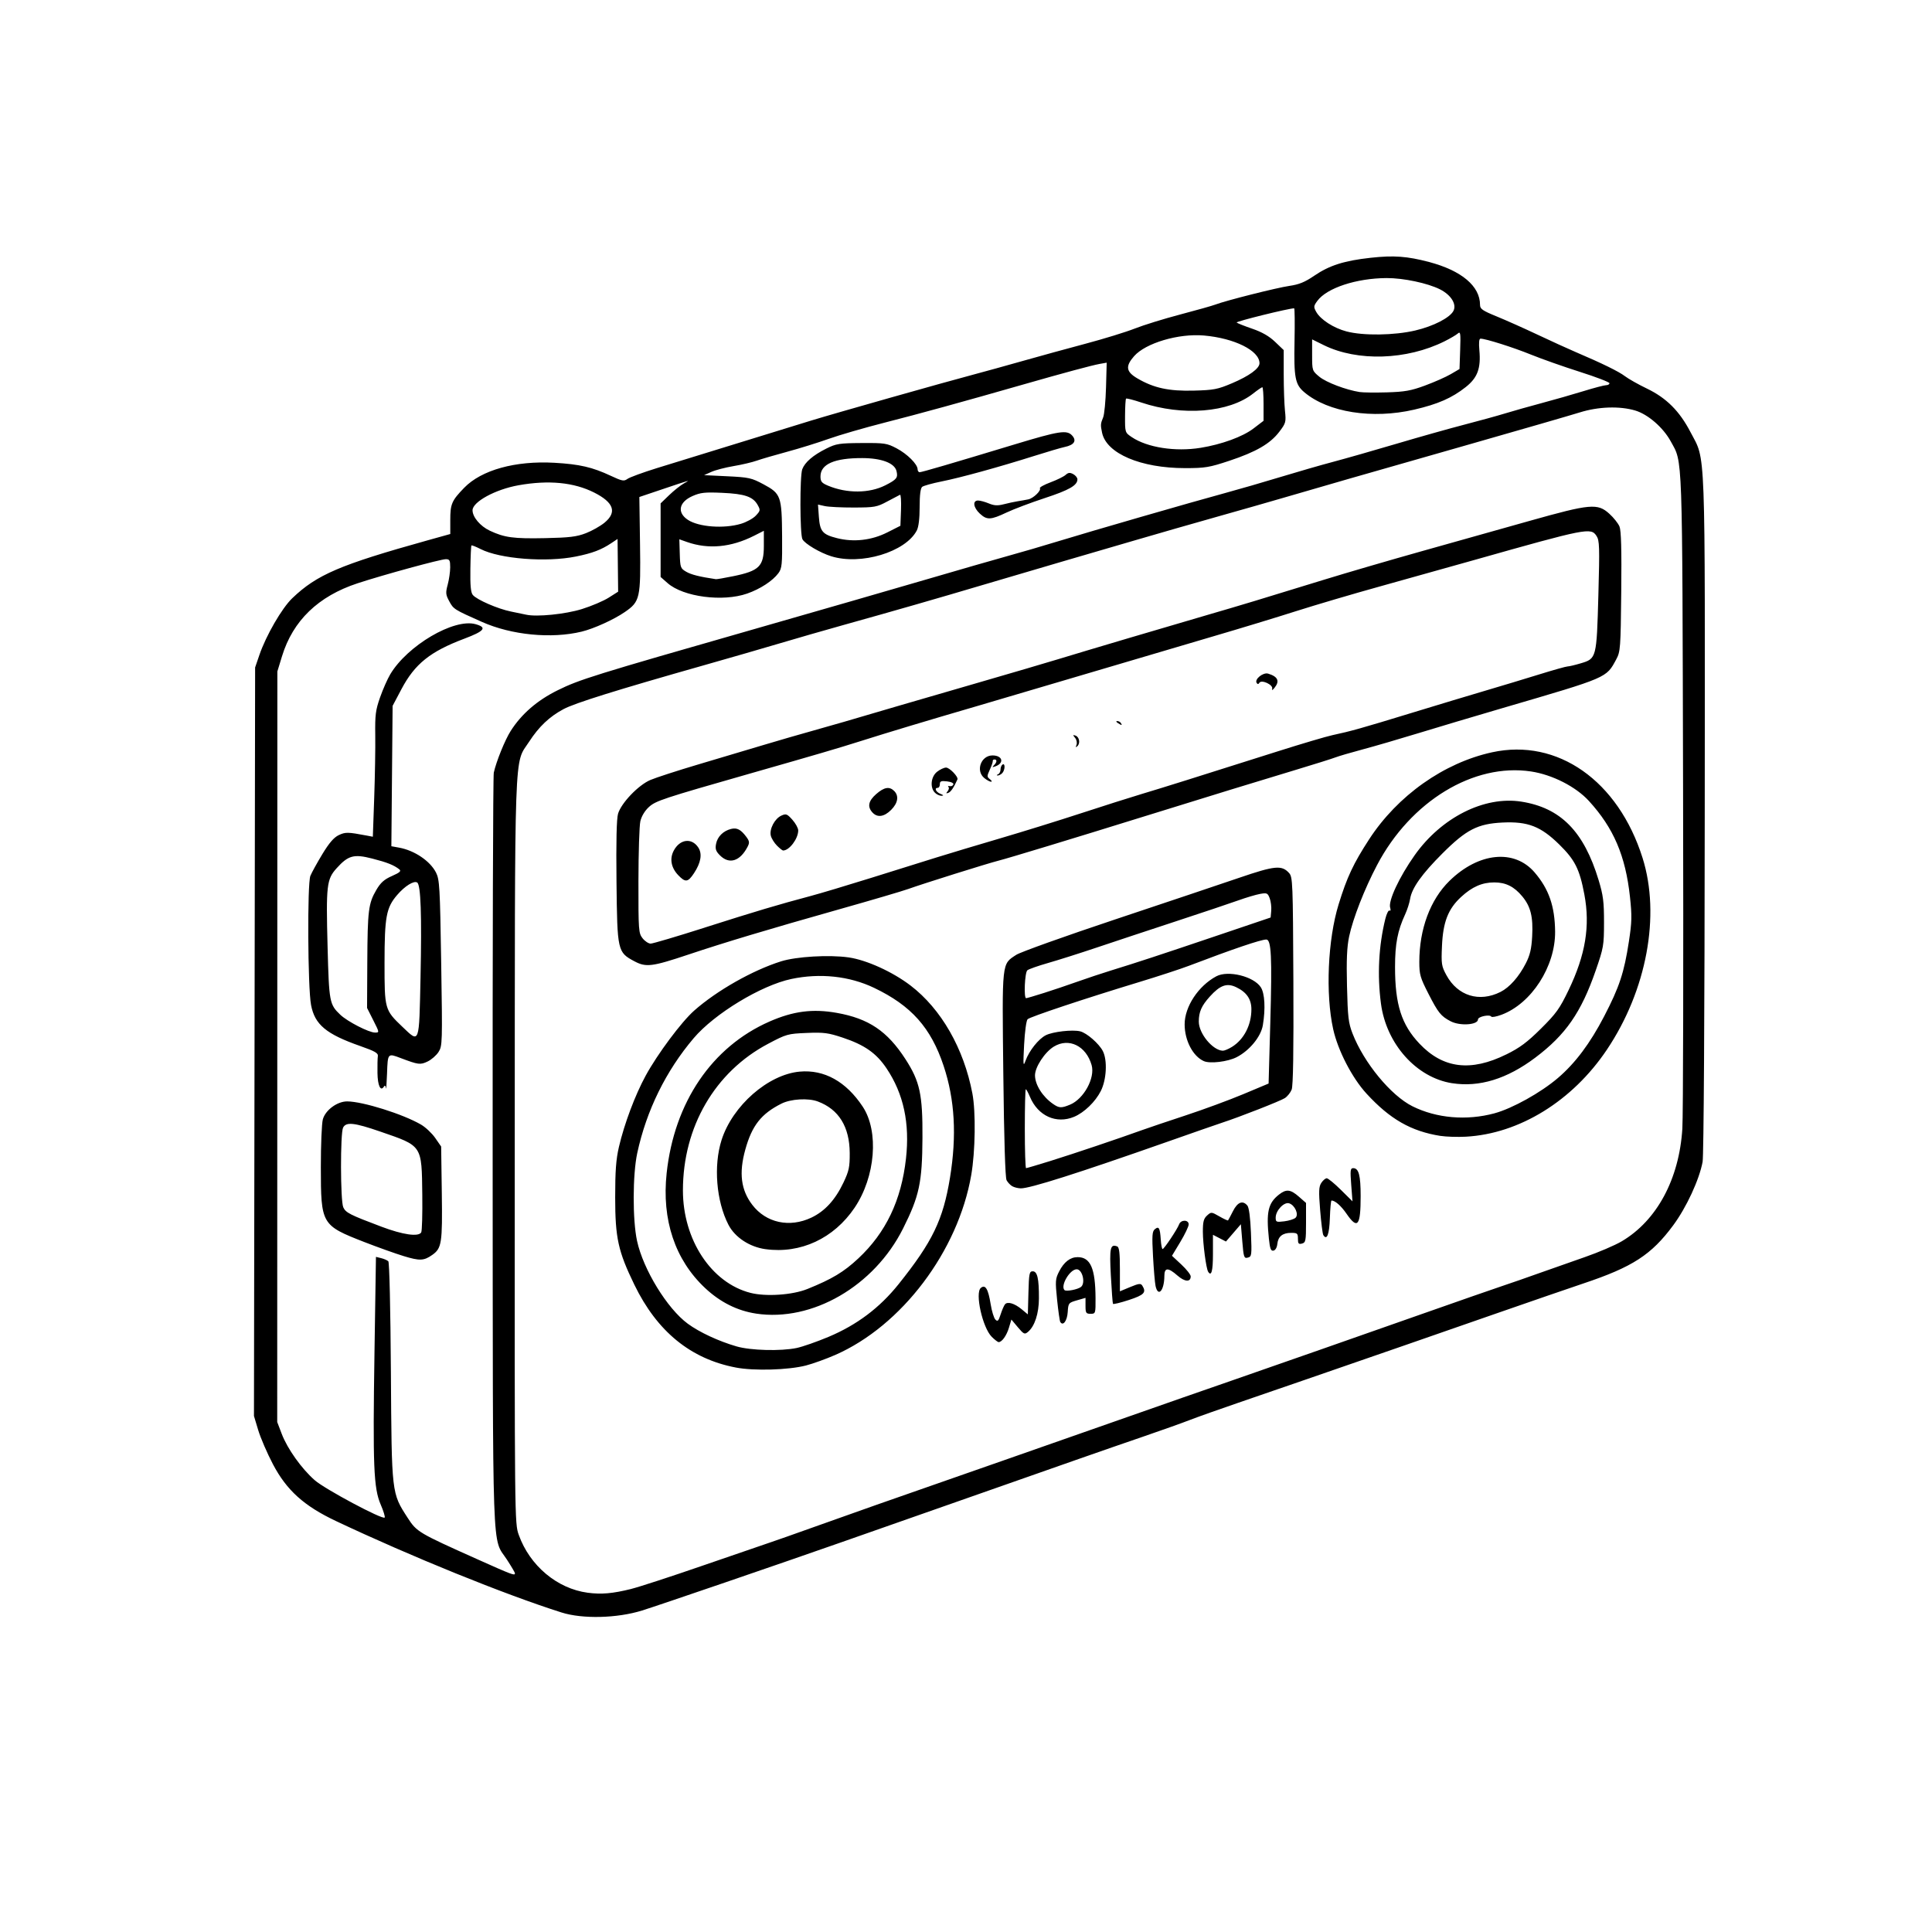<?xml version="1.0" encoding="UTF-8" standalone="no"?>
<!-- Created with Inkscape (http://www.inkscape.org/) -->

<svg
   class='stroke-white'
   width="166.911mm"
   height="166.911mm"
   viewBox="0 0 166.911 166.911"
   version="1.1"
   id="svg1"
   xml:space="preserve"
   sodipodi:docname="walkman.svg"
   inkscape:version="1.3.2 (091e20ef0f, 2023-11-25)"
   xmlns:inkscape="http://www.inkscape.org/namespaces/inkscape"
   xmlns:sodipodi="http://sodipodi.sourceforge.net/DTD/sodipodi-0.dtd"
   xmlns="http://www.w3.org/2000/svg"
   xmlns:svg="http://www.w3.org/2000/svg"><sodipodi:namedview
     id="namedview1"
     pagecolor="#ffffff"
     bordercolor="#000000"
     borderopacity="0.25"
     inkscape:showpageshadow="2"
     inkscape:pageopacity="0.0"
     inkscape:pagecheckerboard="0"
     inkscape:deskcolor="#d1d1d1"
     inkscape:document-units="mm"
     inkscape:zoom="0.53589645"
     inkscape:cx="356.41214"
     inkscape:cy="399.33088"
     inkscape:window-width="1920"
     inkscape:window-height="1008"
     inkscape:window-x="0"
     inkscape:window-y="35"
     inkscape:window-maximized="1"
     inkscape:current-layer="layer1" /><defs
     id="defs1" /><g
     inkscape:label="Layer 1"
     inkscape:groupmode="layer"
     id="layer1"
     transform="translate(-20.298,-40.6)"><path
       style="stroke-width:0.661;fill-opacity:1"
       d="m 68.812,179.907 c -4.904,-1.552 -12.984,-4.827 -19.488,-7.899 -2.763,-1.305 -4.263,-2.658 -5.447,-4.912 -0.497,-0.945 -1.068,-2.27 -1.271,-2.942 l -0.368,-1.223 0.05,-32.334 0.05,-32.334 0.372,-1.085 c 0.577,-1.682 1.942,-4.039 2.835,-4.894 2.127,-2.038 4.12,-2.891 11.688,-5.001 l 1.966,-0.548 V 85.538 c 0,-1.399 0.12,-1.679 1.196,-2.791 1.493,-1.543 4.427,-2.357 7.8,-2.166 2.174,0.124 3.276,0.378 4.871,1.125 0.977,0.457 1.14,0.488 1.439,0.269 0.185,-0.136 1.32,-0.552 2.521,-0.926 2.187,-0.68 9.756,-3.013 13.371,-4.121 2.09,-0.641 11.393,-3.277 14.07,-3.986 0.913,-0.242 2.801,-0.764 4.195,-1.16 1.394,-0.396 3.832,-1.065 5.418,-1.487 1.586,-0.422 3.501,-1.012 4.255,-1.31 0.754,-0.299 2.524,-0.846 3.933,-1.217 1.409,-0.371 2.771,-0.755 3.027,-0.854 0.888,-0.342 5.307,-1.457 6.395,-1.614 0.838,-0.121 1.34,-0.326 2.149,-0.878 1.31,-0.894 2.585,-1.3 4.881,-1.552 1.987,-0.219 3.15,-0.134 5.039,0.365 2.808,0.743 4.403,2.085 4.403,3.704 0,0.35 0.212,0.498 1.442,1 0.793,0.324 2.386,1.035 3.539,1.58 1.154,0.544 2.609,1.208 3.233,1.475 2.344,1 3.772,1.699 4.308,2.108 0.305,0.232 1.157,0.713 1.895,1.068 1.685,0.811 2.82,1.945 3.766,3.763 1.33,2.556 1.252,0.468 1.23,33.04 -0.012,17.333 -0.087,29.491 -0.184,30.005 -0.295,1.557 -1.396,3.933 -2.538,5.478 -1.888,2.554 -3.515,3.606 -7.777,5.031 -1.105,0.37 -4.527,1.549 -7.603,2.62 -3.076,1.071 -6.576,2.289 -7.778,2.705 -6.302,2.184 -11.767,4.071 -14.419,4.978 -1.634,0.559 -3.522,1.23 -4.195,1.491 -0.673,0.261 -2.443,0.892 -3.933,1.402 -1.49,0.51 -4.046,1.396 -5.68,1.97 -3.919,1.375 -16.693,5.857 -20.449,7.176 -5.378,1.888 -15.781,5.45 -17.255,5.909 -2.152,0.67 -5.14,0.743 -6.952,0.169 z m 6.03,-2.039 c 0.673,-0.167 3.426,-1.064 6.117,-1.994 2.692,-0.93 5.326,-1.834 5.855,-2.01 0.529,-0.176 2.102,-0.73 3.496,-1.231 2.891,-1.039 8.183,-2.903 12.409,-4.369 1.586,-0.55 3.552,-1.238 4.369,-1.527 1.65,-0.585 12.78,-4.486 15.381,-5.391 0.913,-0.318 2.801,-0.974 4.195,-1.458 4.375,-1.519 10.716,-3.739 16.517,-5.782 3.076,-1.084 6.183,-2.166 6.904,-2.406 0.721,-0.239 2.137,-0.732 3.146,-1.094 1.009,-0.362 2.795,-0.99 3.968,-1.396 1.173,-0.405 2.618,-1.023 3.21,-1.373 3.033,-1.793 4.96,-5.375 5.232,-9.727 0.072,-1.154 0.1,-14.328 0.063,-29.276 -0.074,-29.634 -0.023,-28.189 -1.065,-30.103 -0.649,-1.192 -1.968,-2.338 -3.067,-2.665 -1.351,-0.401 -3.193,-0.338 -4.792,0.164 -0.75,0.235 -5.099,1.493 -9.666,2.796 -9.219,2.629 -12.917,3.692 -15.905,4.57 -1.105,0.325 -3.662,1.055 -5.68,1.623 -2.019,0.568 -5.322,1.516 -7.341,2.108 -2.019,0.592 -4.771,1.396 -6.117,1.787 -1.346,0.391 -4.295,1.259 -6.554,1.93 -4.36,1.294 -7.72,2.26 -12.409,3.569 -1.586,0.443 -4.024,1.145 -5.418,1.56 -1.394,0.415 -4.343,1.268 -6.554,1.894 -7.576,2.148 -11.162,3.268 -12.149,3.794 -1.215,0.647 -2.129,1.512 -2.975,2.816 -1.316,2.026 -1.229,-0.438 -1.243,35.419 -0.012,31.922 -0.011,32.104 0.345,33.101 0.953,2.667 3.313,4.65 5.955,5.003 1.182,0.158 2.152,0.073 3.775,-0.33 z m 9.027,-19.123 c -3.903,-0.744 -6.802,-3.109 -8.765,-7.152 -1.404,-2.891 -1.657,-4.041 -1.659,-7.54 -0.001,-2.289 0.073,-3.292 0.324,-4.369 0.467,-2.002 1.396,-4.476 2.31,-6.153 1.02,-1.871 3.09,-4.649 4.191,-5.622 1.957,-1.731 5.043,-3.481 7.505,-4.256 1.318,-0.415 4.145,-0.58 5.833,-0.341 1.544,0.219 3.803,1.244 5.353,2.429 2.65,2.027 4.599,5.425 5.343,9.319 0.304,1.589 0.257,5.009 -0.097,7.053 -1.14,6.588 -6.013,13.034 -11.751,15.544 -0.79,0.346 -1.927,0.755 -2.526,0.911 -1.514,0.392 -4.477,0.479 -6.061,0.177 z m 5.252,-1.688 c 0.509,-0.106 1.752,-0.54 2.761,-0.964 2.45,-1.031 4.414,-2.509 6.046,-4.548 2.935,-3.669 3.848,-5.56 4.443,-9.204 0.593,-3.637 0.417,-6.743 -0.548,-9.649 -1.098,-3.305 -2.795,-5.212 -6.007,-6.748 -2.135,-1.021 -4.672,-1.292 -7.159,-0.766 -2.604,0.552 -6.631,2.994 -8.428,5.111 -2.402,2.829 -4.08,6.242 -4.876,9.919 -0.403,1.862 -0.413,5.791 -0.018,7.603 0.538,2.469 2.605,5.842 4.381,7.147 1.011,0.743 2.663,1.512 4.216,1.962 1.222,0.354 3.814,0.422 5.191,0.137 z m -3.503,-2.972 c -1.623,-0.245 -3.104,-0.988 -4.406,-2.209 -2.6,-2.44 -3.754,-5.89 -3.32,-9.926 0.658,-6.116 3.908,-10.908 8.878,-13.093 2.056,-0.904 3.738,-1.122 5.816,-0.753 2.759,0.489 4.37,1.575 5.939,4.002 1.245,1.927 1.487,3.045 1.467,6.793 -0.021,3.862 -0.271,5.033 -1.678,7.84 -2.494,4.976 -7.854,8.078 -12.696,7.347 z m 4.429,-2.123 c 2.137,-0.863 3.144,-1.467 4.4,-2.64 2.384,-2.226 3.718,-5.02 4.121,-8.627 0.341,-3.056 -0.205,-5.596 -1.676,-7.791 -0.884,-1.319 -1.898,-2.03 -3.799,-2.663 -1.243,-0.414 -1.625,-0.464 -3.106,-0.402 -1.629,0.067 -1.746,0.1 -3.33,0.937 -4.597,2.429 -7.359,7.183 -7.359,12.668 0,4.264 2.456,7.988 5.835,8.85 1.336,0.341 3.631,0.186 4.914,-0.333 z m -3.609,-3.442 c -1.379,-0.189 -2.645,-1.021 -3.207,-2.108 -1.052,-2.035 -1.302,-5.107 -0.595,-7.322 0.947,-2.969 4.024,-5.662 6.751,-5.91 2.121,-0.192 4.006,0.855 5.443,3.025 1.417,2.14 1.102,6.063 -0.702,8.736 -1.79,2.652 -4.667,3.992 -7.689,3.578 z m 3.954,-2.725 c 1.167,-0.552 2.068,-1.536 2.777,-3.032 0.477,-1.007 0.547,-1.34 0.539,-2.556 -0.015,-2.266 -0.946,-3.769 -2.755,-4.447 -0.83,-0.311 -2.329,-0.223 -3.142,0.185 -1.751,0.879 -2.548,1.893 -3.125,3.975 -0.562,2.025 -0.376,3.487 0.605,4.77 1.191,1.557 3.216,1.996 5.101,1.105 z m 15.583,10.293 c -0.794,-0.794 -1.461,-3.79 -0.94,-4.222 0.389,-0.323 0.637,0.085 0.846,1.389 0.097,0.61 0.282,1.216 0.411,1.346 0.195,0.198 0.269,0.127 0.45,-0.437 0.119,-0.37 0.288,-0.764 0.375,-0.874 0.216,-0.274 0.826,-0.094 1.456,0.429 l 0.524,0.435 0.05,-1.861 c 0.045,-1.673 0.082,-1.861 0.371,-1.861 0.399,0 0.542,0.624 0.536,2.338 -0.004,1.312 -0.366,2.417 -0.951,2.901 -0.283,0.234 -0.362,0.197 -0.87,-0.407 l -0.558,-0.665 -0.211,0.705 c -0.205,0.684 -0.606,1.245 -0.89,1.245 -0.076,0 -0.346,-0.208 -0.6,-0.461 z m 5.924,-1.278 c -0.051,-0.083 -0.174,-0.943 -0.274,-1.91 -0.167,-1.625 -0.154,-1.812 0.173,-2.452 0.419,-0.821 0.96,-1.24 1.601,-1.24 1.108,0 1.531,0.97 1.546,3.539 0.007,1.33 -2e-4,1.355 -0.429,1.355 -0.392,0 -0.437,-0.071 -0.437,-0.688 v -0.688 l -0.743,0.214 c -0.723,0.209 -0.744,0.235 -0.795,1.022 -0.049,0.756 -0.406,1.228 -0.641,0.847 z m 1.786,-3.026 c 0.414,-0.325 0.126,-1.527 -0.367,-1.527 -0.595,0 -1.429,1.423 -1.055,1.798 0.141,0.141 1.14,-0.05 1.421,-0.271 z m 2.766,1.457 c -0.032,-0.055 -0.114,-1.153 -0.183,-2.439 -0.129,-2.399 -0.053,-2.751 0.548,-2.52 0.176,0.068 0.234,0.562 0.234,1.984 v 1.894 l 0.889,-0.369 c 0.751,-0.312 0.913,-0.331 1.046,-0.121 0.371,0.587 0.17,0.803 -1.157,1.239 -0.726,0.238 -1.345,0.388 -1.377,0.333 z m 3.679,-1.542 c -0.059,-0.264 -0.157,-1.425 -0.22,-2.58 -0.096,-1.778 -0.072,-2.134 0.158,-2.324 0.347,-0.288 0.446,-0.114 0.512,0.896 0.029,0.45 0.101,0.818 0.159,0.818 0.128,1.7e-4 1.268,-1.708 1.429,-2.141 0.154,-0.413 0.824,-0.404 0.824,0.011 0,0.174 -0.325,0.855 -0.722,1.514 l -0.722,1.197 0.809,0.754 c 0.445,0.415 0.809,0.876 0.809,1.026 0,0.513 -0.514,0.481 -1.142,-0.07 -0.81,-0.711 -1.13,-0.704 -1.133,0.025 -0.006,1.268 -0.539,1.881 -0.762,0.874 z m 4.542,-1.236 c -0.174,-0.281 -0.453,-2.407 -0.455,-3.456 -9.3e-4,-0.858 0.069,-1.129 0.362,-1.394 0.357,-0.323 0.376,-0.321 1.064,0.074 0.385,0.222 0.723,0.377 0.751,0.345 0.028,-0.032 0.219,-0.392 0.425,-0.8 0.396,-0.786 0.846,-0.958 1.245,-0.476 0.139,0.167 0.253,1.04 0.306,2.333 0.081,1.964 0.068,2.071 -0.268,2.159 -0.328,0.086 -0.363,-0.016 -0.478,-1.396 l -0.124,-1.489 -0.644,0.748 -0.644,0.748 -0.562,-0.291 -0.562,-0.291 v 1.665 c 0,1.477 -0.137,1.975 -0.418,1.521 z m 5.25,-2.845 c -0.242,-2.317 -0.07,-3.074 0.868,-3.812 0.632,-0.497 0.996,-0.46 1.722,0.177 l 0.618,0.542 v 1.709 c 0,1.562 -0.03,1.717 -0.35,1.801 -0.29,0.076 -0.35,0.006 -0.35,-0.417 0,-0.458 -0.056,-0.508 -0.578,-0.508 -0.748,0 -1.134,0.308 -1.202,0.96 -0.033,0.311 -0.168,0.544 -0.335,0.576 -0.223,0.042 -0.303,-0.166 -0.393,-1.029 z m 2.299,-1.81 c 0.304,-0.284 -0.05,-1.091 -0.55,-1.25 -0.442,-0.14 -1.163,0.626 -1.163,1.236 0,0.381 0.054,0.404 0.743,0.319 0.409,-0.051 0.845,-0.188 0.97,-0.305 z m 2.401,1.49 c -0.062,-0.1 -0.184,-1.066 -0.272,-2.146 -0.133,-1.638 -0.116,-2.03 0.101,-2.361 0.143,-0.218 0.354,-0.397 0.47,-0.397 0.115,0 0.663,0.449 1.217,0.997 l 1.007,0.997 -0.111,-1.434 c -0.096,-1.248 -0.074,-1.434 0.171,-1.434 0.481,0 0.644,0.611 0.644,2.421 0,2.577 -0.265,2.905 -1.222,1.514 -0.469,-0.682 -0.988,-1.139 -1.294,-1.139 -0.051,0 -0.115,0.682 -0.143,1.515 -0.047,1.42 -0.259,1.967 -0.568,1.467 z m -26.877,-4.219 c -0.167,-0.097 -0.386,-0.33 -0.486,-0.518 -0.116,-0.217 -0.218,-3.55 -0.281,-9.145 -0.11,-9.85 -0.148,-9.497 1.12,-10.327 0.358,-0.234 4.19,-1.606 8.516,-3.049 4.326,-1.443 9.16,-3.065 10.743,-3.606 3.083,-1.053 3.676,-1.11 4.308,-0.412 0.313,0.346 0.332,0.82 0.371,9.304 0.028,6.112 -0.019,9.088 -0.149,9.411 -0.104,0.26 -0.368,0.589 -0.586,0.731 -0.375,0.246 -3.919,1.635 -5.424,2.126 -0.385,0.125 -2.508,0.865 -4.719,1.643 -7.734,2.721 -11.893,4.043 -12.672,4.028 -0.24,-0.005 -0.574,-0.088 -0.741,-0.186 z m 3.34,-2.193 c 1.955,-0.608 5.882,-1.931 7.887,-2.656 0.529,-0.191 2.22,-0.762 3.758,-1.268 1.538,-0.506 3.78,-1.332 4.981,-1.836 l 2.185,-0.916 0.148,-5.289 c 0.158,-5.661 0.086,-7.153 -0.346,-7.153 -0.468,0 -2.883,0.82 -6.706,2.276 -0.721,0.275 -2.648,0.905 -4.282,1.401 -4.675,1.419 -9.419,2.999 -9.635,3.21 -0.11,0.107 -0.243,1.081 -0.301,2.202 -0.092,1.779 -0.078,1.938 0.123,1.382 0.312,-0.862 1.114,-1.873 1.743,-2.198 0.601,-0.311 2.319,-0.507 2.983,-0.34 0.568,0.143 1.619,1.058 1.95,1.698 0.409,0.791 0.325,2.474 -0.172,3.456 -0.474,0.936 -1.436,1.864 -2.309,2.229 -1.539,0.643 -3.123,-0.075 -3.814,-1.728 -0.15,-0.359 -0.311,-0.653 -0.358,-0.653 -0.047,0 -0.085,1.534 -0.085,3.408 0,1.875 0.049,3.408 0.109,3.408 0.06,0 1.024,-0.285 2.141,-0.632 z m 13.218,-8.612 c -0.947,-0.42 -1.66,-1.786 -1.66,-3.178 0,-1.528 1.186,-3.325 2.741,-4.153 1.011,-0.538 3.222,0.007 3.837,0.946 0.345,0.527 0.417,1.849 0.178,3.283 -0.165,0.991 -1.153,2.194 -2.27,2.764 -0.768,0.392 -2.293,0.575 -2.826,0.338 z m 2.429,-1.231 c 1.034,-0.639 1.678,-1.886 1.678,-3.247 0,-0.878 -0.419,-1.485 -1.321,-1.913 -0.8,-0.379 -1.382,-0.172 -2.268,0.809 -0.722,0.799 -0.955,1.33 -0.955,2.17 0,1.028 1.206,2.487 2.077,2.512 0.133,0.004 0.488,-0.145 0.789,-0.331 z m -13.989,4.992 c 1.192,-0.498 2.181,-2.313 1.863,-3.42 -0.476,-1.66 -1.964,-2.388 -3.263,-1.596 -0.784,0.478 -1.636,1.781 -1.628,2.491 0.008,0.815 0.657,1.838 1.562,2.465 0.523,0.362 0.721,0.37 1.465,0.059 z m -2.266,-9.647 c 0.78,-0.247 2.086,-0.687 2.903,-0.979 0.817,-0.291 2.115,-0.723 2.884,-0.96 2.23,-0.686 4.231,-1.343 9.176,-3.016 l 4.632,-1.567 0.052,-0.588 c 0.029,-0.323 -0.032,-0.808 -0.134,-1.078 -0.171,-0.451 -0.238,-0.48 -0.839,-0.371 -0.359,0.066 -1.203,0.317 -1.876,0.559 -0.673,0.242 -3.111,1.06 -5.418,1.817 -2.307,0.757 -5.374,1.774 -6.816,2.259 -1.442,0.485 -3.33,1.084 -4.195,1.331 -0.865,0.247 -1.671,0.53 -1.791,0.63 -0.223,0.185 -0.322,2.411 -0.107,2.411 0.062,0 0.75,-0.202 1.529,-0.449 z m 34.255,12.345 c -2.529,-0.402 -4.354,-1.448 -6.377,-3.652 -1.248,-1.359 -2.476,-3.737 -2.88,-5.572 -0.672,-3.056 -0.468,-7.731 0.47,-10.778 0.723,-2.349 1.272,-3.52 2.633,-5.615 2.456,-3.781 6.464,-6.618 10.632,-7.525 5.647,-1.228 10.889,2.454 12.993,9.125 1.565,4.963 0.361,11.438 -3.079,16.566 -2.976,4.436 -7.566,7.269 -12.186,7.52 -0.721,0.039 -1.713,0.007 -2.205,-0.071 z m 4.68,-1.952 c 1.539,-0.415 3.997,-1.783 5.478,-3.049 1.501,-1.282 2.78,-2.99 3.997,-5.332 1.315,-2.533 1.723,-3.766 2.135,-6.454 0.259,-1.687 0.272,-2.222 0.094,-3.862 -0.385,-3.552 -1.412,-5.952 -3.547,-8.287 -1.132,-1.238 -3.165,-2.273 -5.008,-2.549 -4.948,-0.741 -10.391,2.57 -13.294,8.087 -1.092,2.075 -2.082,4.607 -2.413,6.172 -0.192,0.909 -0.24,2.011 -0.185,4.282 0.064,2.675 0.124,3.189 0.479,4.101 0.984,2.53 3.312,5.355 5.179,6.285 2.079,1.035 4.675,1.257 7.085,0.607 z m -3.659,-2.598 c -3.084,-0.479 -5.689,-3.391 -6.15,-6.878 -0.327,-2.468 -0.197,-4.991 0.377,-7.319 0.111,-0.452 0.276,-0.776 0.365,-0.721 0.092,0.057 0.115,-0.049 0.054,-0.243 -0.184,-0.579 0.785,-2.656 2.116,-4.537 2.308,-3.262 6.014,-5.127 9.202,-4.631 3.409,0.531 5.416,2.569 6.694,6.795 0.392,1.297 0.464,1.862 0.462,3.633 -0.002,2 -0.035,2.193 -0.718,4.165 -1.255,3.623 -2.593,5.552 -5.222,7.529 -2.444,1.838 -4.829,2.571 -7.179,2.206 z m 4.68,-2.488 c 1.171,-0.578 1.805,-1.05 2.992,-2.228 1.315,-1.304 1.619,-1.728 2.389,-3.33 1.462,-3.043 1.875,-5.541 1.363,-8.256 -0.414,-2.196 -0.811,-2.988 -2.169,-4.322 -1.598,-1.57 -2.713,-2.002 -4.895,-1.898 -2.15,0.103 -3.136,0.609 -5.197,2.668 -1.778,1.777 -2.643,2.992 -2.793,3.924 -0.056,0.347 -0.247,0.945 -0.425,1.329 -0.66,1.427 -0.878,2.559 -0.878,4.567 0,3.23 0.555,4.971 2.108,6.613 2.034,2.151 4.432,2.449 7.505,0.931 z m -4.806,-2.862 c -0.843,-0.44 -1.074,-0.725 -1.914,-2.365 -0.718,-1.403 -0.796,-1.672 -0.796,-2.766 0,-2.835 0.945,-5.376 2.604,-6.999 2.521,-2.467 5.605,-2.774 7.356,-0.733 1.234,1.438 1.75,2.93 1.771,5.111 0.028,3.015 -2.047,6.229 -4.642,7.191 -0.434,0.161 -0.826,0.231 -0.872,0.157 -0.134,-0.217 -1.148,-0.003 -1.148,0.242 0,0.476 -1.552,0.583 -2.359,0.162 z m 4.298,-2.534 c 0.79,-0.397 1.597,-1.308 2.198,-2.484 0.356,-0.695 0.485,-1.243 0.543,-2.309 0.093,-1.691 -0.126,-2.583 -0.847,-3.456 -0.705,-0.853 -1.428,-1.216 -2.423,-1.216 -1.053,0 -1.914,0.377 -2.866,1.254 -1.123,1.035 -1.563,2.161 -1.655,4.232 -0.07,1.568 -0.042,1.748 0.386,2.534 0.973,1.786 2.836,2.363 4.664,1.445 z m -74.82,-2.651 c -1.458,-0.781 -1.48,-0.875 -1.546,-6.861 -0.039,-3.488 0.007,-5.46 0.135,-5.889 0.277,-0.927 1.75,-2.466 2.786,-2.911 0.473,-0.203 2.343,-0.81 4.155,-1.348 1.812,-0.538 4.356,-1.296 5.654,-1.685 1.298,-0.389 3.146,-0.924 4.107,-1.19 1.582,-0.438 3.473,-0.987 7.516,-2.181 0.769,-0.227 3.758,-1.096 6.642,-1.93 2.884,-0.834 6.109,-1.781 7.166,-2.104 2.425,-0.74 9.468,-2.828 13.021,-3.86 2.846,-0.827 4.386,-1.292 9.962,-3.01 1.875,-0.578 5.65,-1.679 8.389,-2.449 2.74,-0.769 6.953,-1.953 9.362,-2.632 5.238,-1.475 5.863,-1.531 6.872,-0.62 0.374,0.337 0.771,0.836 0.884,1.109 0.145,0.351 0.19,1.989 0.152,5.635 -0.051,4.878 -0.073,5.175 -0.431,5.839 -0.875,1.621 -0.682,1.539 -9.76,4.194 -2.403,0.703 -5.707,1.688 -7.341,2.189 -1.634,0.501 -3.797,1.131 -4.806,1.4 -1.009,0.269 -2.071,0.58 -2.36,0.692 -0.288,0.112 -1.822,0.594 -3.408,1.071 -3.253,0.979 -7.374,2.244 -13.021,3.999 -6.26,1.946 -11.83,3.637 -12.671,3.849 -0.951,0.239 -6.549,1.996 -7.798,2.447 -0.492,0.178 -3.166,0.965 -5.943,1.749 -6.176,1.745 -9.887,2.859 -13.049,3.916 -3.148,1.053 -3.665,1.117 -4.669,0.58 z m 6.07,-2.91 c 4.367,-1.393 6.418,-2.004 9.134,-2.724 0.817,-0.217 3.168,-0.92 5.224,-1.563 2.056,-0.643 4.612,-1.442 5.68,-1.775 1.068,-0.333 3.539,-1.075 5.49,-1.648 1.952,-0.573 5.098,-1.549 6.991,-2.169 1.894,-0.62 4.269,-1.374 5.278,-1.676 1.819,-0.544 4.461,-1.372 11.71,-3.671 2.067,-0.655 4.19,-1.284 4.719,-1.397 1.605,-0.343 2.542,-0.606 6.816,-1.914 2.259,-0.691 5.169,-1.569 6.467,-1.95 1.298,-0.382 3.362,-1.005 4.587,-1.385 1.225,-0.38 2.331,-0.691 2.459,-0.691 0.127,0 0.639,-0.121 1.136,-0.269 1.359,-0.404 1.37,-0.448 1.52,-5.89 0.115,-4.181 0.098,-4.72 -0.159,-5.112 -0.487,-0.744 -0.813,-0.68 -10.592,2.085 -2.163,0.612 -5.82,1.636 -8.127,2.276 -2.307,0.64 -5.571,1.603 -7.253,2.139 -1.682,0.537 -4.868,1.506 -7.079,2.153 -2.211,0.648 -6.969,2.053 -10.574,3.123 -3.605,1.07 -8.049,2.381 -9.875,2.915 -4.479,1.308 -7.621,2.253 -10.137,3.05 -1.966,0.622 -3.562,1.091 -9.482,2.781 -7.57,2.162 -8.16,2.358 -8.748,2.894 -0.355,0.324 -0.639,0.796 -0.739,1.226 -0.089,0.385 -0.163,2.714 -0.166,5.176 -0.004,4.268 0.013,4.498 0.358,4.938 0.199,0.253 0.513,0.461 0.698,0.461 0.185,0 2.283,-0.621 4.663,-1.38 z m -2.279,-4.525 c -0.614,-0.641 -0.76,-1.41 -0.401,-2.105 0.527,-1.018 1.561,-1.157 2.132,-0.287 0.357,0.544 0.227,1.311 -0.375,2.221 -0.52,0.786 -0.74,0.814 -1.356,0.171 z m 3.607,-1.709 c -0.362,-0.362 -0.428,-0.556 -0.341,-1.005 0.119,-0.618 0.62,-1.115 1.292,-1.284 0.508,-0.127 0.844,0.045 1.314,0.675 0.281,0.376 0.299,0.51 0.118,0.86 -0.649,1.257 -1.584,1.552 -2.383,0.753 z m 4.92,-0.847 c -0.232,-0.232 -0.471,-0.617 -0.531,-0.855 -0.143,-0.568 0.333,-1.476 0.91,-1.739 0.406,-0.185 0.497,-0.15 0.953,0.36 0.277,0.31 0.504,0.724 0.504,0.92 0,0.715 -0.769,1.736 -1.307,1.736 -0.059,0 -0.297,-0.19 -0.529,-0.422 z m 8.243,-2.869 c -0.449,-0.496 -0.346,-0.993 0.329,-1.585 0.686,-0.602 1.142,-0.68 1.554,-0.268 0.426,0.426 0.326,1.045 -0.263,1.634 -0.609,0.609 -1.195,0.688 -1.62,0.218 z m 5.404,-1.703 c -0.447,-0.447 -0.35,-1.389 0.186,-1.81 0.253,-0.199 0.602,-0.362 0.774,-0.362 0.307,0 1.081,0.807 0.983,1.026 -0.315,0.704 -0.564,1.07 -0.781,1.154 -0.205,0.079 -0.219,0.048 -0.064,-0.138 0.109,-0.131 0.14,-0.297 0.068,-0.368 -0.071,-0.071 -0.021,-0.103 0.111,-0.071 0.132,0.032 0.273,-0.031 0.314,-0.14 0.043,-0.117 -0.18,-0.228 -0.546,-0.271 -0.507,-0.059 -0.62,-0.015 -0.62,0.242 0,0.173 -0.079,0.314 -0.175,0.314 -0.328,0 -0.176,0.36 0.218,0.519 0.281,0.113 0.31,0.161 0.1,0.169 -0.161,0.006 -0.417,-0.113 -0.568,-0.264 z m 4.267,-1.265 c -0.771,-0.624 -0.29,-1.956 0.707,-1.956 0.863,0 1.041,0.652 0.256,0.941 -0.28,0.103 -0.306,0.085 -0.131,-0.091 0.263,-0.265 0.284,-0.5 0.044,-0.5 -0.096,0 -0.162,0.059 -0.147,0.131 0.015,0.072 -0.099,0.406 -0.253,0.743 -0.258,0.563 -0.257,0.629 0.006,0.83 0.157,0.12 0.201,0.218 0.097,0.218 -0.104,0 -0.365,-0.142 -0.58,-0.316 z m 1.182,-0.324 c 0.12,-0.049 0.218,-0.234 0.218,-0.413 0,-0.179 0.079,-0.373 0.175,-0.433 0.248,-0.153 0.218,0.499 -0.035,0.752 -0.115,0.115 -0.292,0.204 -0.393,0.196 -0.101,-0.007 -0.085,-0.053 0.035,-0.102 z m 6.782,-2.552 c 0.065,-0.171 0.011,-0.437 -0.121,-0.596 -0.203,-0.246 -0.2,-0.276 0.024,-0.202 0.336,0.111 0.442,0.647 0.181,0.906 -0.152,0.151 -0.173,0.124 -0.084,-0.108 z m 3.574,-1.877 c -0.158,-0.102 -0.179,-0.17 -0.054,-0.172 0.114,-9.3e-4 0.257,0.076 0.316,0.172 0.134,0.217 0.074,0.217 -0.262,0 z m 13.331,-2.971 c 0.09,-0.339 -0.922,-0.806 -1.105,-0.51 -0.086,0.139 -0.157,0.142 -0.238,0.011 -0.199,-0.321 0.564,-0.932 0.998,-0.799 0.841,0.258 1.014,0.643 0.548,1.221 -0.178,0.221 -0.249,0.248 -0.203,0.077 z m -65.415,76.434 c 0,-0.065 -0.314,-0.6 -0.697,-1.189 -1.31,-2.011 -1.211,0.809 -1.234,-35.127 -0.011,-17.788 0.033,-32.577 0.098,-32.865 0.223,-0.99 0.971,-2.833 1.461,-3.601 0.938,-1.469 2.286,-2.638 4.048,-3.509 1.886,-0.932 3.101,-1.311 16.948,-5.276 5.527,-1.583 12.252,-3.523 14.944,-4.312 2.692,-0.789 5.838,-1.695 6.991,-2.014 1.154,-0.318 3.12,-0.892 4.369,-1.276 2.846,-0.873 11.516,-3.377 14.419,-4.166 1.202,-0.326 3.364,-0.953 4.806,-1.392 1.442,-0.439 3.487,-1.028 4.544,-1.308 1.057,-0.28 3.514,-0.981 5.459,-1.558 1.945,-0.577 4.58,-1.319 5.855,-1.649 1.275,-0.33 2.87,-0.77 3.542,-0.976 0.673,-0.206 2.089,-0.606 3.146,-0.888 1.057,-0.282 2.678,-0.745 3.602,-1.03 0.924,-0.285 1.809,-0.517 1.966,-0.517 0.158,0 0.286,-0.076 0.286,-0.17 0,-0.093 -1.151,-0.536 -2.559,-0.983 -1.407,-0.447 -3.304,-1.117 -4.216,-1.487 -1.539,-0.626 -3.922,-1.38 -4.362,-1.38 -0.126,0 -0.16,0.34 -0.101,1.005 0.141,1.565 -0.159,2.373 -1.178,3.178 -1.197,0.946 -2.404,1.475 -4.451,1.949 -3.616,0.838 -7.43,0.236 -9.489,-1.497 -0.802,-0.675 -0.913,-1.252 -0.851,-4.417 0.031,-1.562 0.017,-2.84 -0.032,-2.84 -0.463,0 -5.071,1.14 -4.969,1.229 0.074,0.065 0.684,0.307 1.355,0.537 0.837,0.287 1.454,0.642 1.966,1.131 l 0.746,0.713 v 2.102 c 0,1.156 0.049,2.567 0.108,3.135 0.103,0.982 0.078,1.073 -0.488,1.817 -0.785,1.033 -2.002,1.739 -4.323,2.51 -1.723,0.572 -2.087,0.633 -3.816,0.633 -3.833,0 -6.792,-1.26 -7.173,-3.054 -0.143,-0.675 -0.136,-0.783 0.092,-1.33 0.104,-0.248 0.215,-1.414 0.248,-2.589 l 0.059,-2.138 -0.612,0.109 c -0.653,0.117 -3.146,0.788 -6.554,1.765 -5.296,1.518 -8.991,2.534 -11.972,3.294 -1.778,0.453 -3.981,1.092 -4.894,1.419 -0.913,0.327 -2.526,0.828 -3.583,1.113 -1.057,0.285 -2.237,0.63 -2.622,0.767 -0.385,0.137 -1.282,0.348 -1.994,0.468 -0.712,0.12 -1.577,0.345 -1.923,0.501 l -0.628,0.282 2.01,0.097 c 1.863,0.09 2.092,0.141 3.127,0.696 1.497,0.803 1.576,1.021 1.602,4.463 0.019,2.466 -0.014,2.801 -0.317,3.209 -0.496,0.669 -1.567,1.369 -2.703,1.766 -2.103,0.735 -5.515,0.288 -6.867,-0.9 l -0.609,-0.535 v -3.179 -3.179 l 0.743,-0.716 c 0.409,-0.394 0.979,-0.846 1.267,-1.006 0.597,-0.33 0.649,-0.344 -1.923,0.523 l -1.923,0.648 0.058,4.072 c 0.066,4.681 0.004,4.96 -1.316,5.868 -0.949,0.653 -2.669,1.433 -3.723,1.69 -2.614,0.635 -6.058,0.3 -8.621,-0.84 -2.413,-1.073 -2.452,-1.098 -2.823,-1.785 -0.307,-0.569 -0.322,-0.727 -0.131,-1.439 0.118,-0.44 0.214,-1.113 0.214,-1.497 0,-0.596 -0.054,-0.697 -0.375,-0.697 -0.452,0 -5.367,1.342 -7.622,2.081 -3.403,1.116 -5.593,3.23 -6.534,6.308 l -0.401,1.311 -0.006,32.422 -0.006,32.422 0.389,1.021 c 0.496,1.3 1.714,3.01 2.857,4.01 0.883,0.772 5.84,3.419 6.036,3.223 0.055,-0.055 -0.098,-0.558 -0.34,-1.118 -0.612,-1.419 -0.69,-3.313 -0.538,-13.21 l 0.126,-8.195 0.454,0.112 c 0.25,0.062 0.526,0.183 0.615,0.27 0.093,0.091 0.187,4.12 0.222,9.557 0.068,10.589 0.051,10.444 1.454,12.615 0.777,1.203 0.927,1.292 5.94,3.537 3.083,1.381 3.321,1.471 3.321,1.255 z m -9.613,-27.411 c -0.721,-0.22 -2.247,-0.765 -3.392,-1.211 -3.724,-1.452 -3.765,-1.524 -3.769,-6.477 -0.002,-1.923 0.076,-3.78 0.173,-4.129 0.222,-0.799 1.245,-1.553 2.104,-1.549 1.35,0.006 4.833,1.101 6.382,2.006 0.391,0.229 0.942,0.748 1.223,1.154 l 0.512,0.738 0.056,4.014 c 0.06,4.335 -0.008,4.776 -0.822,5.349 -0.729,0.513 -1.076,0.528 -2.468,0.104 z m 1.509,-2.046 c 0.073,-0.117 0.115,-1.584 0.094,-3.258 -0.054,-4.314 0.026,-4.194 -3.624,-5.453 -2.254,-0.777 -2.947,-0.853 -3.216,-0.35 -0.25,0.467 -0.238,6.337 0.014,6.89 0.213,0.468 0.566,0.647 3.301,1.677 1.853,0.698 3.187,0.89 3.432,0.494 z m -3.049,-12.458 c -0.026,-0.233 -0.083,-0.28 -0.172,-0.14 -0.287,0.452 -0.54,-0.081 -0.557,-1.174 -0.01,-0.623 0.005,-1.278 0.033,-1.456 0.041,-0.263 -0.243,-0.426 -1.522,-0.875 -2.947,-1.033 -3.927,-1.851 -4.249,-3.546 -0.286,-1.509 -0.332,-10.495 -0.057,-11.16 0.119,-0.288 0.586,-1.134 1.038,-1.88 0.585,-0.965 0.992,-1.436 1.414,-1.636 0.574,-0.272 0.78,-0.269 2.399,0.037 l 0.544,0.103 0.119,-3.381 c 0.065,-1.859 0.106,-4.285 0.09,-5.391 -0.025,-1.753 0.029,-2.171 0.418,-3.274 0.245,-0.695 0.64,-1.59 0.878,-1.988 1.481,-2.484 5.496,-4.846 7.361,-4.331 1.031,0.285 0.795,0.594 -0.959,1.254 -2.951,1.111 -4.281,2.178 -5.435,4.36 l -0.764,1.444 -0.054,6.064 -0.054,6.064 0.666,0.121 c 1.331,0.241 2.679,1.15 3.189,2.15 0.309,0.605 0.345,1.234 0.45,7.811 0.11,6.914 0.103,7.171 -0.229,7.692 -0.189,0.296 -0.616,0.668 -0.949,0.826 -0.632,0.3 -0.793,0.279 -2.32,-0.298 -1.127,-0.426 -1.117,-0.438 -1.181,1.337 -0.032,0.889 -0.075,1.459 -0.097,1.267 z m 2.991,-9.614 c 0.114,-5.358 0.022,-7.954 -0.288,-8.157 -0.285,-0.186 -1.071,0.304 -1.737,1.082 -0.937,1.095 -1.082,1.876 -1.085,5.852 -0.003,4.009 0.015,4.073 1.534,5.522 1.511,1.441 1.45,1.607 1.576,-4.3 z m -4.082,3.743 -0.537,-1.065 0.02,-3.96 c 0.023,-4.461 0.099,-5.074 0.779,-6.233 0.371,-0.634 0.68,-0.909 1.353,-1.206 0.676,-0.298 0.819,-0.427 0.638,-0.571 -0.467,-0.371 -1.053,-0.605 -2.349,-0.936 -1.586,-0.406 -2.068,-0.274 -3.072,0.838 -0.861,0.955 -0.921,1.472 -0.779,6.827 0.125,4.745 0.162,4.94 1.1,5.831 0.618,0.587 2.46,1.534 2.989,1.537 0.396,0.002 0.395,9.2e-4 -0.142,-1.062 z M 92.107,88.657 c -0.967,-0.302 -2.272,-1.075 -2.484,-1.47 -0.223,-0.416 -0.234,-5.472 -0.014,-6.052 0.23,-0.604 0.935,-1.21 2.073,-1.778 0.854,-0.427 1.122,-0.469 3.059,-0.482 1.983,-0.013 2.182,0.017 3.018,0.458 0.924,0.487 1.814,1.377 1.814,1.813 0,0.137 0.081,0.249 0.179,0.249 0.187,0 2.75,-0.75 8.184,-2.396 3.881,-1.175 4.532,-1.276 4.989,-0.771 0.411,0.454 0.173,0.817 -0.648,0.989 -0.306,0.064 -1.5,0.415 -2.653,0.78 -3.043,0.962 -6.339,1.869 -7.995,2.2 -0.794,0.159 -1.542,0.368 -1.662,0.464 -0.145,0.117 -0.218,0.697 -0.218,1.736 0,1 -0.088,1.73 -0.246,2.032 -0.969,1.863 -4.836,3.028 -7.395,2.228 z m 4.844,-2.059 1.136,-0.575 0.051,-1.37 c 0.028,-0.754 -0.011,-1.342 -0.087,-1.308 -0.076,0.034 -0.571,0.295 -1.1,0.579 -0.896,0.482 -1.092,0.518 -2.884,0.523 -1.057,0.003 -2.188,-0.053 -2.512,-0.125 l -0.589,-0.131 0.076,1.054 c 0.092,1.267 0.314,1.53 1.566,1.847 1.442,0.366 2.99,0.189 4.342,-0.494 z m -0.176,-4.067 c 1,-0.507 1.119,-0.66 0.972,-1.245 -0.171,-0.682 -1.298,-1.106 -2.948,-1.111 -2.41,-0.007 -3.617,0.522 -3.617,1.585 0,0.443 0.104,0.57 0.655,0.8 1.624,0.679 3.563,0.667 4.937,-0.029 z m 8.17,2.439 c -0.559,-0.519 -0.641,-1.129 -0.151,-1.129 0.181,0 0.599,0.113 0.929,0.251 0.46,0.192 0.762,0.209 1.288,0.073 0.378,-0.098 0.924,-0.215 1.212,-0.261 0.288,-0.045 0.699,-0.118 0.913,-0.163 0.437,-0.09 1.13,-0.756 1.002,-0.963 -0.046,-0.074 0.37,-0.304 0.924,-0.511 0.554,-0.207 1.138,-0.494 1.298,-0.639 0.227,-0.205 0.371,-0.22 0.655,-0.068 0.2,0.107 0.364,0.31 0.364,0.451 0,0.521 -0.706,0.926 -2.824,1.621 -1.194,0.392 -2.68,0.953 -3.301,1.247 -1.373,0.649 -1.694,0.662 -2.31,0.09 z m -34.376,8.249 c 0.823,-0.256 1.864,-0.698 2.314,-0.984 l 0.818,-0.519 -0.025,-2.277 -0.025,-2.277 -0.541,0.361 c -0.866,0.578 -1.64,0.871 -3.058,1.157 -2.569,0.518 -6.567,0.205 -8.233,-0.645 -0.402,-0.205 -0.759,-0.345 -0.793,-0.311 -0.034,0.034 -0.075,0.944 -0.091,2.023 -0.021,1.436 0.035,2.04 0.21,2.252 0.339,0.412 2.163,1.205 3.297,1.433 0.529,0.106 1.119,0.229 1.311,0.272 0.921,0.207 3.39,-0.041 4.816,-0.485 z m 13.062,-2.837 c 2.263,-0.462 2.658,-0.852 2.658,-2.624 v -1.301 l -0.838,0.424 c -1.995,1.011 -3.959,1.194 -5.809,0.541 l -0.654,-0.231 0.037,1.25 c 0.035,1.187 0.063,1.266 0.558,1.555 0.427,0.25 1.169,0.435 2.562,0.641 0.076,0.011 0.745,-0.103 1.486,-0.255 z M 70.909,86.667 c 0.529,-0.204 1.256,-0.615 1.617,-0.912 1.093,-0.901 0.803,-1.744 -0.895,-2.601 -1.751,-0.884 -3.935,-1.095 -6.537,-0.631 -1.996,0.356 -3.974,1.433 -3.972,2.164 0.001,0.585 0.67,1.375 1.492,1.761 1.271,0.597 2.044,0.701 4.799,0.643 2.079,-0.043 2.707,-0.12 3.496,-0.425 z M 84.302,85.855 c 0.48,-0.142 1.062,-0.461 1.294,-0.709 0.396,-0.422 0.406,-0.479 0.158,-0.921 -0.402,-0.717 -1.115,-0.961 -3.061,-1.048 -1.506,-0.067 -1.879,-0.026 -2.571,0.28 -1.178,0.521 -1.351,1.428 -0.391,2.057 0.941,0.617 3.099,0.777 4.572,0.34 z m 39.707,-6.564 c 1.837,-0.298 3.641,-0.957 4.578,-1.671 l 0.873,-0.666 v -1.45 c 0,-0.797 -0.048,-1.45 -0.106,-1.45 -0.058,0 -0.415,0.245 -0.793,0.544 -2.085,1.651 -6.098,1.973 -9.664,0.776 -0.679,-0.228 -1.272,-0.379 -1.316,-0.335 -0.045,0.044 -0.084,0.721 -0.087,1.504 -0.006,1.42 -0.005,1.425 0.575,1.818 1.329,0.901 3.764,1.282 5.94,0.929 z m 19.41,-5.387 c 0.804,-0.296 1.801,-0.737 2.216,-0.981 l 0.755,-0.442 0.056,-1.648 c 0.049,-1.454 0.025,-1.621 -0.206,-1.418 -0.144,0.127 -0.655,0.427 -1.136,0.667 -3.262,1.631 -7.539,1.768 -10.443,0.334 l -1.005,-0.496 v 1.356 c 0,1.344 0.006,1.36 0.628,1.874 0.591,0.487 2.303,1.136 3.479,1.319 0.288,0.045 1.35,0.057 2.36,0.028 1.532,-0.045 2.076,-0.142 3.297,-0.592 z M 126.719,73.718 c 1.504,-0.638 2.391,-1.283 2.391,-1.738 0,-1.087 -2.161,-2.164 -4.806,-2.395 -2.189,-0.191 -5.034,0.652 -6.031,1.788 -0.766,0.873 -0.696,1.342 0.289,1.919 1.415,0.829 2.714,1.111 4.868,1.055 1.725,-0.045 2.063,-0.109 3.289,-0.63 z m 15.854,-4.568 c 1.555,-0.365 2.97,-1.09 3.288,-1.684 0.305,-0.57 -0.195,-1.381 -1.149,-1.865 -1.064,-0.539 -3.179,-0.986 -4.626,-0.978 -2.607,0.014 -5.156,0.854 -5.976,1.968 -0.33,0.449 -0.338,0.527 -0.098,0.955 0.374,0.667 1.498,1.392 2.615,1.687 1.445,0.382 4.126,0.345 5.947,-0.083 z"
       id="path1" /></g></svg>
